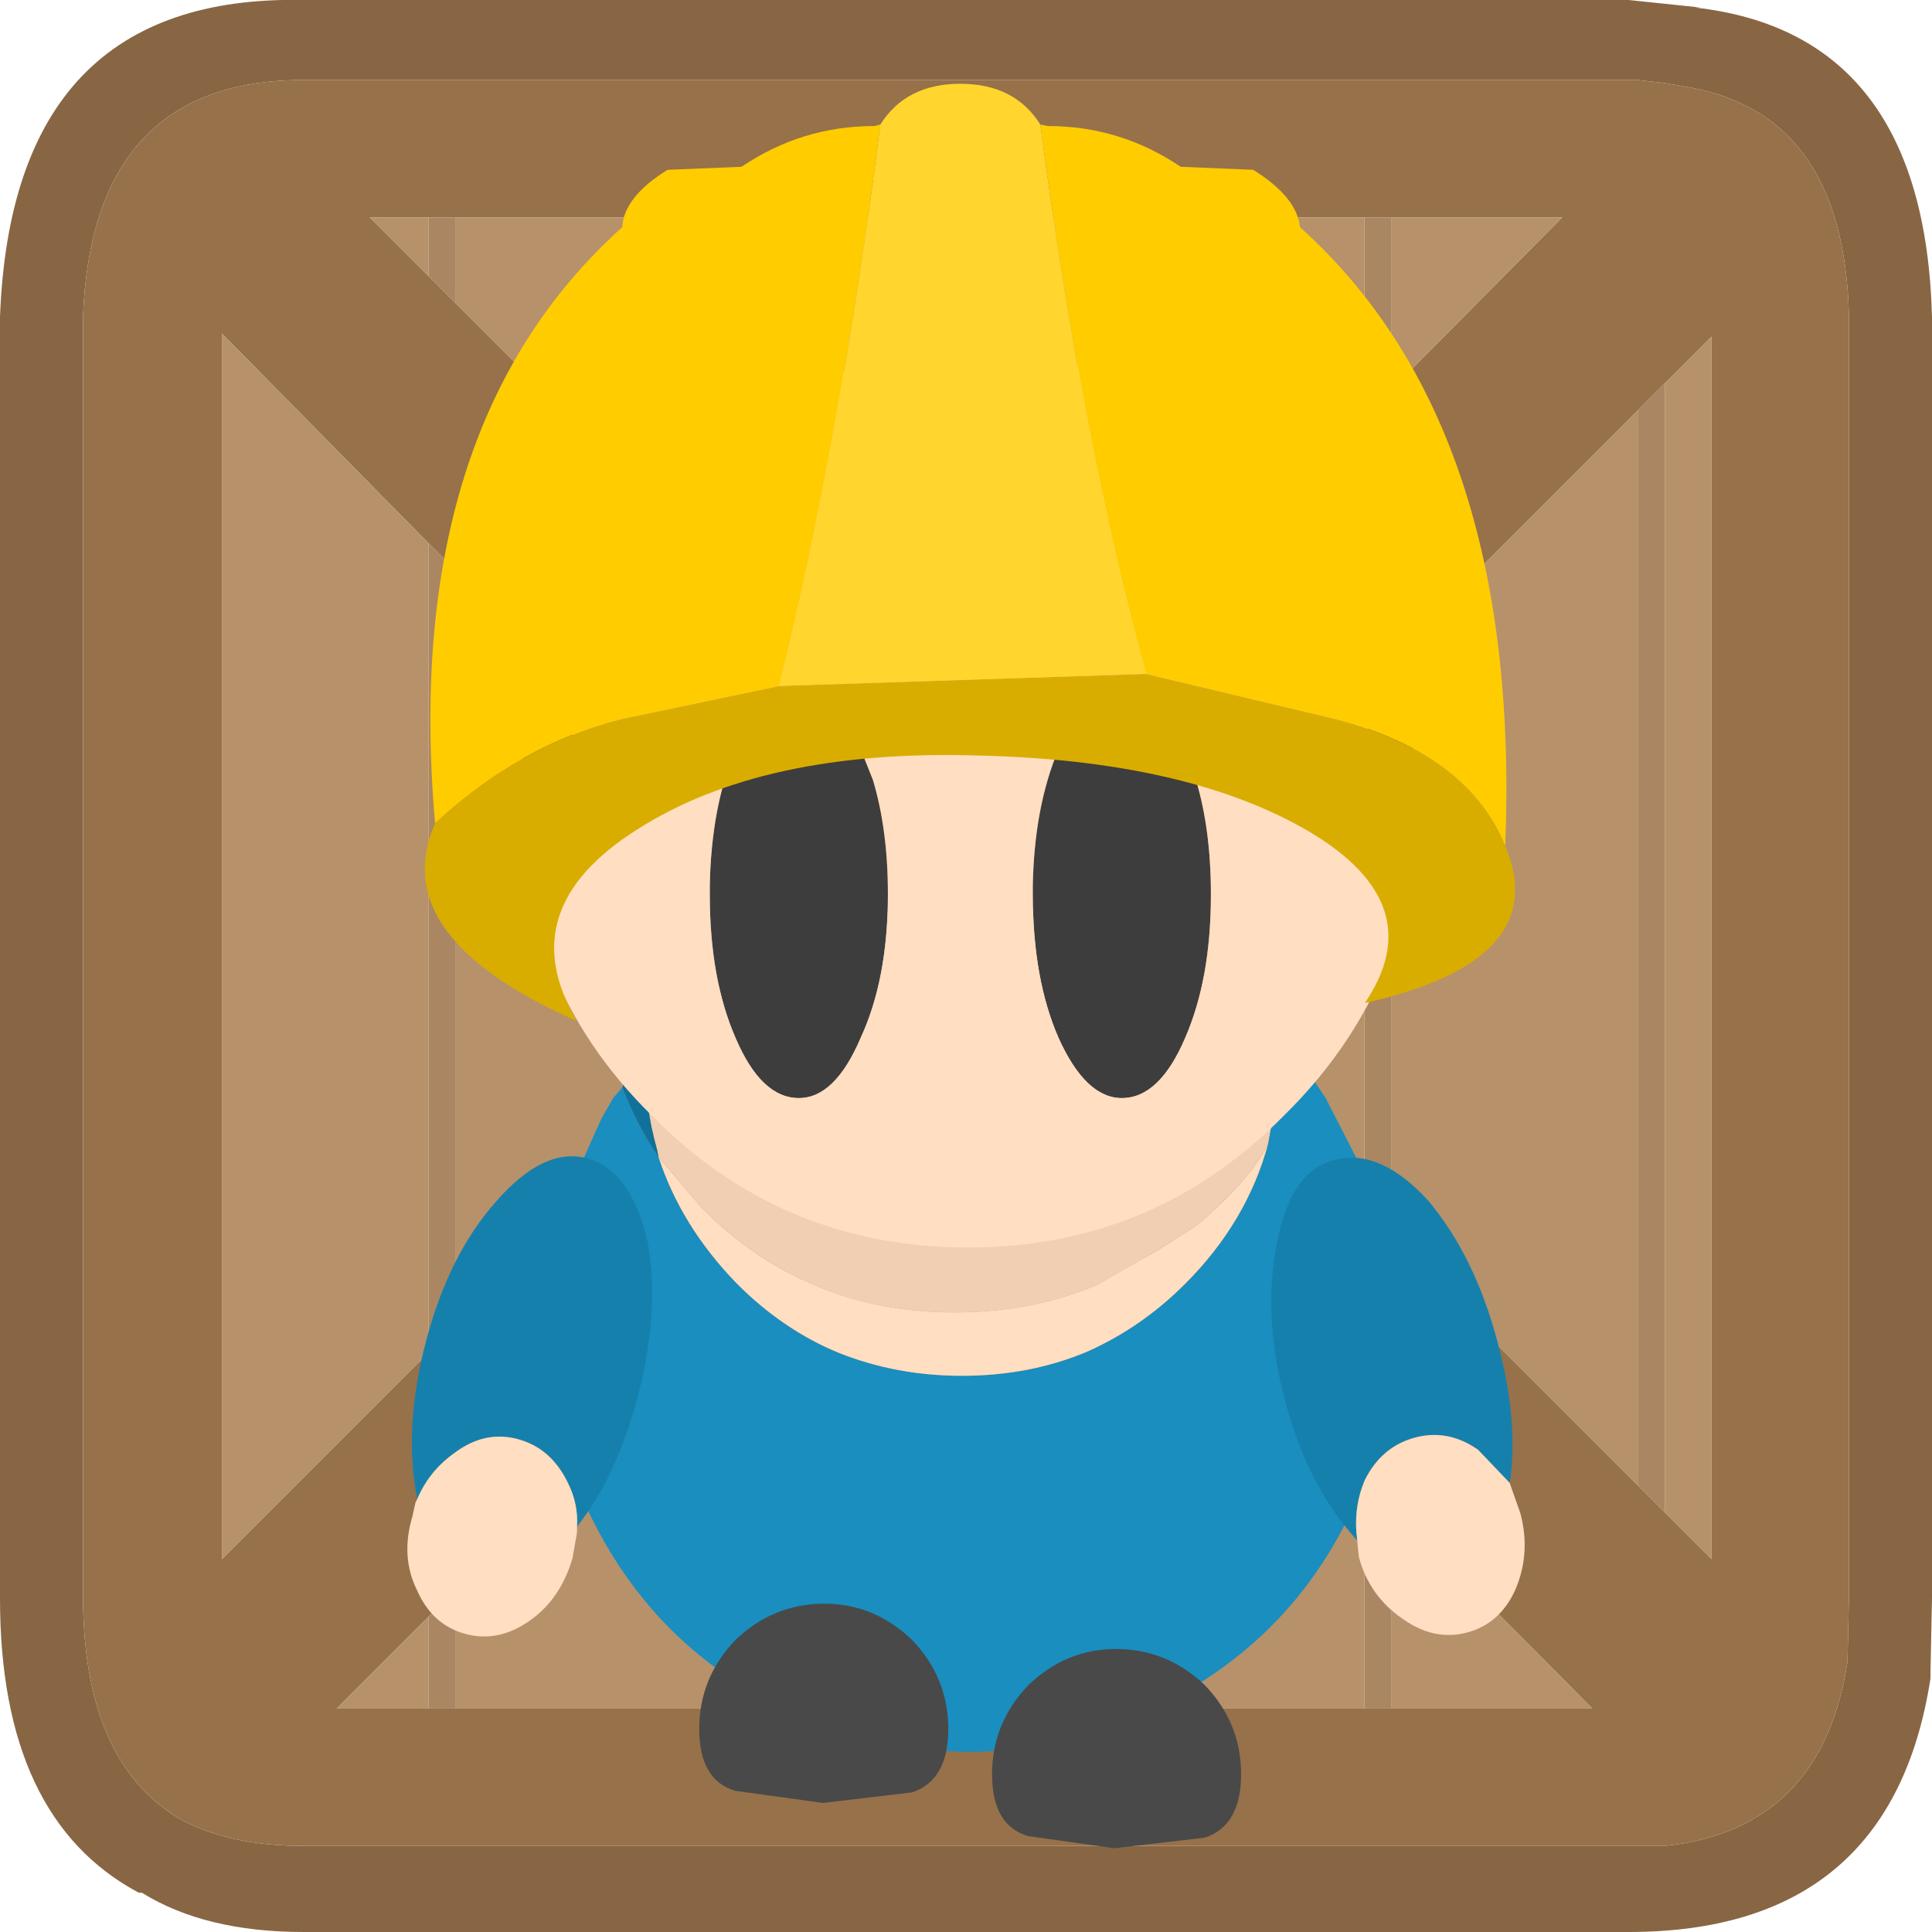 <?xml version="1.0" encoding="UTF-8" standalone="no"?>
<!-- Created with Inkscape (http://www.inkscape.org/) -->

<svg
   xmlns:dc="http://purl.org/dc/elements/1.1/"
   xmlns:cc="http://creativecommons.org/ns#"
   xmlns:rdf="http://www.w3.org/1999/02/22-rdf-syntax-ns#"
   xmlns:svg="http://www.w3.org/2000/svg"
   xmlns="http://www.w3.org/2000/svg"
   xmlns:sodipodi="http://sodipodi.sourceforge.net/DTD/sodipodi-0.dtd"
   xmlns:inkscape="http://www.inkscape.org/namespaces/inkscape"
   width="64px"
   height="64px"
   id="svg3535"
   version="1.1"
   inkscape:version="0.48.4 r9939"
   sodipodi:docname="New document 1">
  <defs
     id="defs3537" />
  <sodipodi:namedview
     id="base"
     pagecolor="#ffffff"
     bordercolor="#666666"
     borderopacity="1.0"
     inkscape:pageopacity="0.0"
     inkscape:pageshadow="2"
     inkscape:zoom="5.5"
     inkscape:cx="32"
     inkscape:cy="32"
     inkscape:current-layer="layer1"
     showgrid="true"
     inkscape:document-units="px"
     inkscape:grid-bbox="true"
     inkscape:window-width="1920"
     inkscape:window-height="1056"
     inkscape:window-x="1920"
     inkscape:window-y="24"
     inkscape:window-maximized="1" />
  <g
     id="layer1"
     inkscape:label="Layer 1"
     inkscape:groupmode="layer">
    <g
       id="g3993">
      <path
         d="m 61.25,11.05 0,-0.55 Q 61.1,3.65 55.7,2.85 l -0.55,-0.1 -0.9,-0.1 -0.3,0 -43.9,0 q -7,0 -7.3,7.85 l 0,0.55 0,41.8 q 0,5.5 3.2,7.4 1.65,0.9 4.1,0.9 l 43.9,0 0.3,0 0.9,0 q 5.2,-0.55 6.05,-6.1 l 0.05,-2.2 0,-41.8 m 2.75,0.1 0,41.8 -0.05,2.45 0,0.2 q -1.3,8.4 -10,8.4 l -43.9,0 Q 6.8,64 4.7,62.7 l -0.1,0 Q 0,60.25 0,52.95 L 0,11.15 0,10.6 0,10.5 Q 0.4,-0.2 10.05,-2.8e-7 l 43.9,0 2.4,0.25 -0.2,0 Q 63.75,1.1 64,10.5 l 0,0.1 0,0.55"
         id="path60"
         inkscape:connector-curvature="0"
         style="fill:#886644;stroke:none" />
      <path
         d="m 61.25,11.05 0,41.8 -0.05,2.2 q -0.85,5.55 -6.05,6.1 l -0.9,0 -0.3,0 -43.9,0 q -2.45,0 -4.1,-0.9 -3.2,-1.9 -3.2,-7.4 l 0,-41.8 0,-0.55 q 0.3,-7.85 7.3,-7.85 l 43.9,0 0.3,0 0.9,0.1 0.55,0.1 q 5.4,0.8 5.55,7.65 l 0,0.55 M 45.2,7.2 l -8.35,0 -0.9,0 -9.6,0 -0.9,0 -10.35,0 -0.9,0 -1.95,0 1.95,1.95 0.9,0.9 10.35,10.35 0.9,0.9 5.2,5.2 -4.45,4.4 -0.75,-0.75 -0.9,-0.9 L 15.1,18.9 14.2,18 7.35,11.05 l 0,40.6 6.85,-6.85 0.9,-0.9 10.35,-10.35 0.9,-0.9 1.3,-1.2 4.35,-4.5 3.95,-3.9 0.9,-0.95 8.35,-8.3 0.9,-0.9 5.65,-5.7 -5.65,0 -0.9,0 M 55.15,50.1 l 1.55,1.55 0,-40.5 -1.55,1.55 -0.9,0.9 -8.15,8.15 -0.9,0.9 -8.35,8.35 -0.35,0.45 -4.5,4.4 -5.65,5.65 -0.9,0.9 -10.35,10.25 -0.9,0.9 -3.05,3.05 3.05,0 0.9,0 10.35,0 0.9,0 9.6,0 0.9,0 8.35,0 0.9,0 6.65,0 -6.65,-6.7 -0.9,-0.9 -8.35,-8.3 -0.9,-0.95 -3.4,-3.35 4.5,-4.4 8.15,8.15 0.9,0.9 8.15,8.15 0.9,0.9"
         id="path62"
         inkscape:connector-curvature="0"
         style="fill:#97714a;stroke:none" />
      <path
         d="m 55.15,50.1 0,-37.4 1.55,-1.55 0,40.5 -1.55,-1.55 m -18.3,-42.9 8.35,0 0,6.6 -8.35,8.3 0,-14.9 m 9.25,0 5.65,0 L 46.1,12.9 46.1,7.2 M 35.95,23.05 32,26.95 31.55,26.5 l -5.2,-5.2 0,-14.1 9.6,0 0,15.85 m -8.3,8.4 -1.3,1.2 0,-2.5 0.75,0.75 0.55,0.55 m -2.2,2.1 -10.35,10.35 0,-25 10.35,10.35 0,4.3 M 14.2,44.8 l -6.85,6.85 0,-40.6 6.85,6.95 0,26.8 M 25.45,20.4 15.1,10.05 l 0,-2.85 10.35,0 L 25.45,20.4 M 14.2,9.15 l -1.95,-1.95 1.95,0 0,1.95 M 54.25,49.2 46.1,41.05 l 0,-19.3 8.15,-8.15 0,35.6 M 45.2,40.15 37.05,32 l -0.2,-0.2 0,-0.8 8.35,-8.35 0,17.5 m -12.65,-3.75 3.4,3.35 0,16.85 -9.6,0 0,-15.1 5.65,-5.65 0.55,0.55 m 4.3,4.3 8.35,8.3 0,7.6 -8.35,0 0,-15.9 m 9.25,9.2 6.65,6.7 -6.65,0 0,-6.7 m -20.65,6.7 -10.35,0 0,-3.95 10.35,-10.25 0,14.2 m -11.25,0 -3.05,0 3.05,-3.05 0,3.05"
         id="path64"
         inkscape:connector-curvature="0"
         style="fill:#b7916a;stroke:none" />
      <path
         d="m 14.2,56.6 0,-3.05 0.9,-0.9 0,3.95 -0.9,0 m 31,-49.4 0.9,0 0,5.7 -0.9,0.9 0,-6.6 M 36.85,22.1 l -0.9,0.95 0,-15.85 0.9,0 0,14.9 m -10.5,10.55 -0.9,0.9 0,-4.3 0.9,0.9 0,2.5 M 15.1,43.9 l -0.9,0.9 0,-26.8 0.9,0.9 0,25 m 11.25,-22.6 -0.9,-0.9 0,-13.2 0.9,0 L 26.35,21.3 M 15.1,10.05 14.2,9.15 l 0,-1.95 0.9,0 0,2.85 m 40.05,40.05 -0.9,-0.9 0,-35.6 0.9,-0.9 0,37.4 m -9.05,-9.05 -0.9,-0.9 0,-17.5 0.9,-0.9 0,19.3 m -10.15,-1.3 0.9,0.95 0,15.9 -0.9,0 0,-16.85 m 9.25,9.25 0.9,0.9 0,6.7 -0.9,0 0,-7.6 m -18.85,7.6 -0.9,0 0,-14.2 0.9,-0.9 0,15.1"
         id="path66"
         inkscape:connector-curvature="0"
         style="fill:#aa8762;stroke:none" />
      <path
         d="m 36.5,31.45 0.35,-0.45 0,0.8 -0.35,-0.35"
         id="path68"
         inkscape:connector-curvature="0"
         style="fill:#bb8968;stroke:none" />
      <path
         d="m 36.5,31.45 0.35,0.35 0.2,0.2 -4.5,4.4 -0.55,-0.55 4.5,-4.4 M 32,26.95 27.65,31.45 27.1,30.9 31.55,26.5 32,26.95"
         id="path70"
         inkscape:connector-curvature="0"
         style="fill:#8e6a45;stroke:none" />
    </g>
    <g
       id="g3976"
       transform="matrix(1,0,0,1,57.637,25.273)">
      <path
         d="m -36.274,9.702 q 0.65,-0.8 1.45,-1.45 l 0,-0.05 0.15,-0.15 q 1.5,-1.25 3.45,-2.1 5.3,-2.4 10.75,-0.3 l 2.2,1.1 1.35,0.9 0.05,0.05 q 0.85,0.6 1.55,1.4 l 0.05,0.7 -0.2,2 -0.15,0.8 q -0.55,1.15 -2.35,2.7 l -1.25,0.8 -2.1,1.2 q -2.15,0.9 -4.7,0.9 -2.45,0 -4.5,-0.85 -2.1,-0.85 -3.85,-2.6 l -1.45,-1.7 -0.05,-0.25 q -0.4,-1.4 -0.4,-3 l 0,-0.1"
         id="path386"
         inkscape:connector-curvature="0"
         style="fill:#f0cfb3;stroke:none" />
      <path
         d="m -36.274,9.702 0,0.1 q 0,1.6 0.4,3 l 0.05,0.25 q -0.75,-1.1 -1.2,-2.3 l 0.1,-0.25 0.3,-0.35 0.05,-0.1 0.05,-0.1 0.25,-0.25 m 20.95,-0.6 0.15,0.15 0.1,0.1 0.15,0.15 0.25,0.3 -0.8,2 0.2,-2 -0.05,-0.7"
         id="path388"
         inkscape:connector-curvature="0"
         style="fill:#10719a;stroke:none" />
      <path
         d="m -14.674,9.802 0.25,0.3 0.3,0.4 0.4,0.6 1,1.95 0.8,2.1 q 1.2,4.3 -0.5,8.6 -2.1,5.4 -7.4,7.75 -5.3,2.35 -10.75,0.3 -5.4,-2.1 -7.75,-7.4 -1.75,-3.9 -1.05,-7.9 0.25,-1.4 0.8,-2.8 l 0.85,-1.9 0.4,-0.7 0.3,-0.35 q 0.45,1.2 1.2,2.3 0.75,2.3 2.6,4.2 1.55,1.55 3.4,2.3 1.9,0.75 4.05,0.75 2.25,0 4.15,-0.8 1.8,-0.8 3.25,-2.25 2.05,-2.05 2.75,-4.65 l 0.15,-0.8 0.8,-2"
         id="path390"
         inkscape:connector-curvature="0"
         style="fill:#198ebf;stroke:none" />
      <path
         d="m -35.824,13.052 1.45,1.7 q 1.75,1.75 3.85,2.6 2.05,0.85 4.5,0.85 2.55,0 4.7,-0.9 l 2.1,-1.2 1.25,-0.8 q 1.8,-1.55 2.35,-2.7 -0.7,2.6 -2.75,4.65 -1.45,1.45 -3.25,2.25 -1.9,0.8 -4.15,0.8 -2.15,0 -4.05,-0.75 -1.85,-0.75 -3.4,-2.3 -1.85,-1.9 -2.6,-4.2"
         id="path392"
         inkscape:connector-curvature="0"
         style="fill:#ffdec2;stroke:none" />
      <path
         d="m -17.224,-10.998 q 1.1,0.75 2.1,1.8 4.4,4.35 4.4,10.5 0,2.6 -0.8,4.9 0,-10.4 -5.7,-17.2 m -22.2,17.65 q -0.95,-2.5 -0.95,-5.35 0,-6.15 4.35,-10.5 1.15,-1.2 2.5,-2.05 -6.05,7 -5.9,17.9 m 10.7,-6.1 q 0.5,1.65 0.5,3.8 0,2.8 -0.9,4.75 -0.85,2 -2.05,2 -1.25,0 -2.1,-2 -0.85,-1.95 -0.85,-4.75 l 0,-0.3 q 0.05,-2.6 0.85,-4.5 0.85,-1.95 2.1,-1.95 1.2,0 2.05,1.95 l 0.4,1 m 6.15,-1 q 0.9,-1.95 2.1,-1.95 1.25,0 2.1,1.95 l 0.35,1 q 0.5,1.65 0.5,3.8 0,2.8 -0.85,4.75 -0.85,2 -2.1,2 -1.2,0 -2.1,-2 -0.85,-1.95 -0.85,-4.75 l 0,-0.3 q 0.05,-2.6 0.85,-4.5"
         id="path394"
         inkscape:connector-curvature="0"
         style="fill:#3d3d3d;stroke:none" />
      <path
         d="m -22.574,-0.448 q -0.8,1.9 -0.85,4.5 l 0,0.3 q 0,2.8 0.85,4.75 0.9,2 2.1,2 1.25,0 2.1,-2 0.85,-1.95 0.85,-4.75 0,-2.15 -0.5,-3.8 l -0.35,-1 q -0.85,-1.95 -2.1,-1.95 -1.2,0 -2.1,1.95 m 11.05,6.65 q -1.1,3.05 -3.6,5.5 -4.3,4.35 -10.45,4.35 -6.15,0 -10.45,-4.35 -2.3,-2.25 -3.4,-5.05 -0.15,-10.9 5.9,-17.9 3.5,-2.3 7.95,-2.3 4.55,0 8.1,2.4 l 0.25,0.15 q 5.7,6.8 5.7,17.2 m -17.2,-5.65 -0.4,-1 q -0.85,-1.95 -2.05,-1.95 -1.25,0 -2.1,1.95 -0.8,1.9 -0.85,4.5 l 0,0.3 q 0,2.8 0.85,4.75 0.85,2 2.1,2 1.2,0 2.05,-2 0.9,-1.95 0.9,-4.75 0,-2.15 -0.5,-3.8"
         id="path396"
         inkscape:connector-curvature="0"
         style="fill:#ffdec2;stroke:none" />
      <path
         d="m -23.174,-21.148 0.25,0.05 q 2.4,0 4.4,1.35 l 2.4,0.1 q 1.45,0.9 1.55,1.9 7.35,6.6 6.8,20.5 -1.25,-3.05 -5.6,-4.2 l -6.3,-1.5 q -2.1,-7.6 -3.5,-18.2 m -20.05,23.15 q -1.15,-13.15 6.2,-19.75 0.05,-1 1.5,-1.9 l 2.45,-0.1 q 2,-1.35 4.4,-1.35 l 0.2,-0.05 q -1.35,10.6 -3.35,18.6 l -5.25,1.1 q -3.35,0.85 -6.15,3.45"
         id="path398"
         inkscape:connector-curvature="0"
         style="fill:#ffcc00;stroke:none" />
      <path
         d="m -28.474,-21.148 q 0.85,-1.35 2.65,-1.35 1.8,0 2.65,1.35 1.4,10.6 3.5,18.2 l -12.15,0.4 q 2,-8 3.35,-18.6"
         id="path400"
         inkscape:connector-curvature="0"
         style="fill:#ffd52e;stroke:none" />
      <path
         d="m -7.774,2.752 q 1.6,3.8 -4.65,5.2 2.2,-3.25 -1.8,-5.65 -4.05,-2.4 -11.1,-2.55 -7.05,-0.2 -11.2,2.45 -4.2,2.65 -2,6.35 -6.35,-2.8 -4.7,-6.55 2.8,-2.6 6.15,-3.45 l 5.25,-1.1 12.15,-0.4 6.3,1.5 q 4.35,1.15 5.6,4.2"
         id="path402"
         inkscape:connector-curvature="0"
         style="fill:#d9ad00;stroke:none" />
      <path
         d="m -12.674,25.752 -0.05,-0.05 q -1.6,-1.75 -2.35,-4.6 -0.75,-2.85 -0.25,-5.25 0.45,-2.35 1.9,-2.7 1.5,-0.4 3.1,1.35 1.55,1.85 2.3,4.7 0.7,2.6 0.4,4.65 l -1.05,-1.1 q -1,-0.7 -2.1,-0.4 -1.1,0.3 -1.65,1.4 -0.4,0.95 -0.25,2"
         id="path404"
         inkscape:connector-curvature="0"
         style="fill:#1680ad;stroke:none" />
      <path
         d="m -12.674,25.752 q -0.15,-1.05 0.25,-2 0.55,-1.1 1.65,-1.4 1.1,-0.3 2.1,0.4 l 1.05,1.1 0.05,0.15 0.3,0.85 q 0.35,1.3 -0.15,2.5 -0.5,1.15 -1.6,1.45 -1.1,0.3 -2.15,-0.45 -1.1,-0.75 -1.45,-2.05 l -0.05,-0.5 0,-0.05"
         id="path406"
         inkscape:connector-curvature="0"
         style="fill:#ffdec2;stroke:none" />
      <path
         d="m -43.824,24.402 0,-0.05 q -0.45,-2.35 0.3,-5.2 0.75,-2.85 2.3,-4.6 1.6,-1.85 3.05,-1.45 1.45,0.4 2,2.8 0.4,2.3 -0.35,5.15 -0.7,2.6 -2,4.25 0.05,-0.75 -0.3,-1.45 -0.55,-1.15 -1.65,-1.45 -1.1,-0.3 -2.1,0.45 -0.85,0.6 -1.25,1.55"
         id="path408"
         inkscape:connector-curvature="0"
         style="fill:#1680ad;stroke:none" />
      <path
         d="m -43.824,24.402 q 0.4,-0.95 1.25,-1.55 1,-0.75 2.1,-0.45 1.1,0.3 1.65,1.45 0.35,0.7 0.3,1.45 l 0,0.2 -0.15,0.85 q -0.4,1.35 -1.4,2.05 -1.05,0.75 -2.15,0.45 -1.1,-0.3 -1.6,-1.45 -0.55,-1.1 -0.15,-2.45 l 0.1,-0.45 0.05,-0.1"
         id="path410"
         inkscape:connector-curvature="0"
         style="fill:#ffdec2;stroke:none" />
      <path
         d="m -27.424,34.102 -2.95,0.35 -2.9,-0.4 q -1.2,-0.35 -1.2,-2.05 0,-1.7 1.2,-2.95 1.25,-1.2 2.95,-1.2 1.65,0 2.9,1.2 1.2,1.25 1.2,2.95 0,1.7 -1.2,2.1"
         id="path412"
         inkscape:connector-curvature="0"
         style="fill:#494949;stroke:none" />
      <path
         d="m -23.574,35.552 q -1.2,-0.35 -1.2,-2.05 0,-1.7 1.2,-2.95 1.25,-1.2 2.9,-1.2 1.7,0 2.95,1.2 1.2,1.25 1.2,2.95 0,1.7 -1.2,2.1 l -3,0.35 -2.85,-0.4"
         id="path414"
         inkscape:connector-curvature="0"
         style="fill:#494949;stroke:none" />
    </g>
  </g>
</svg>
